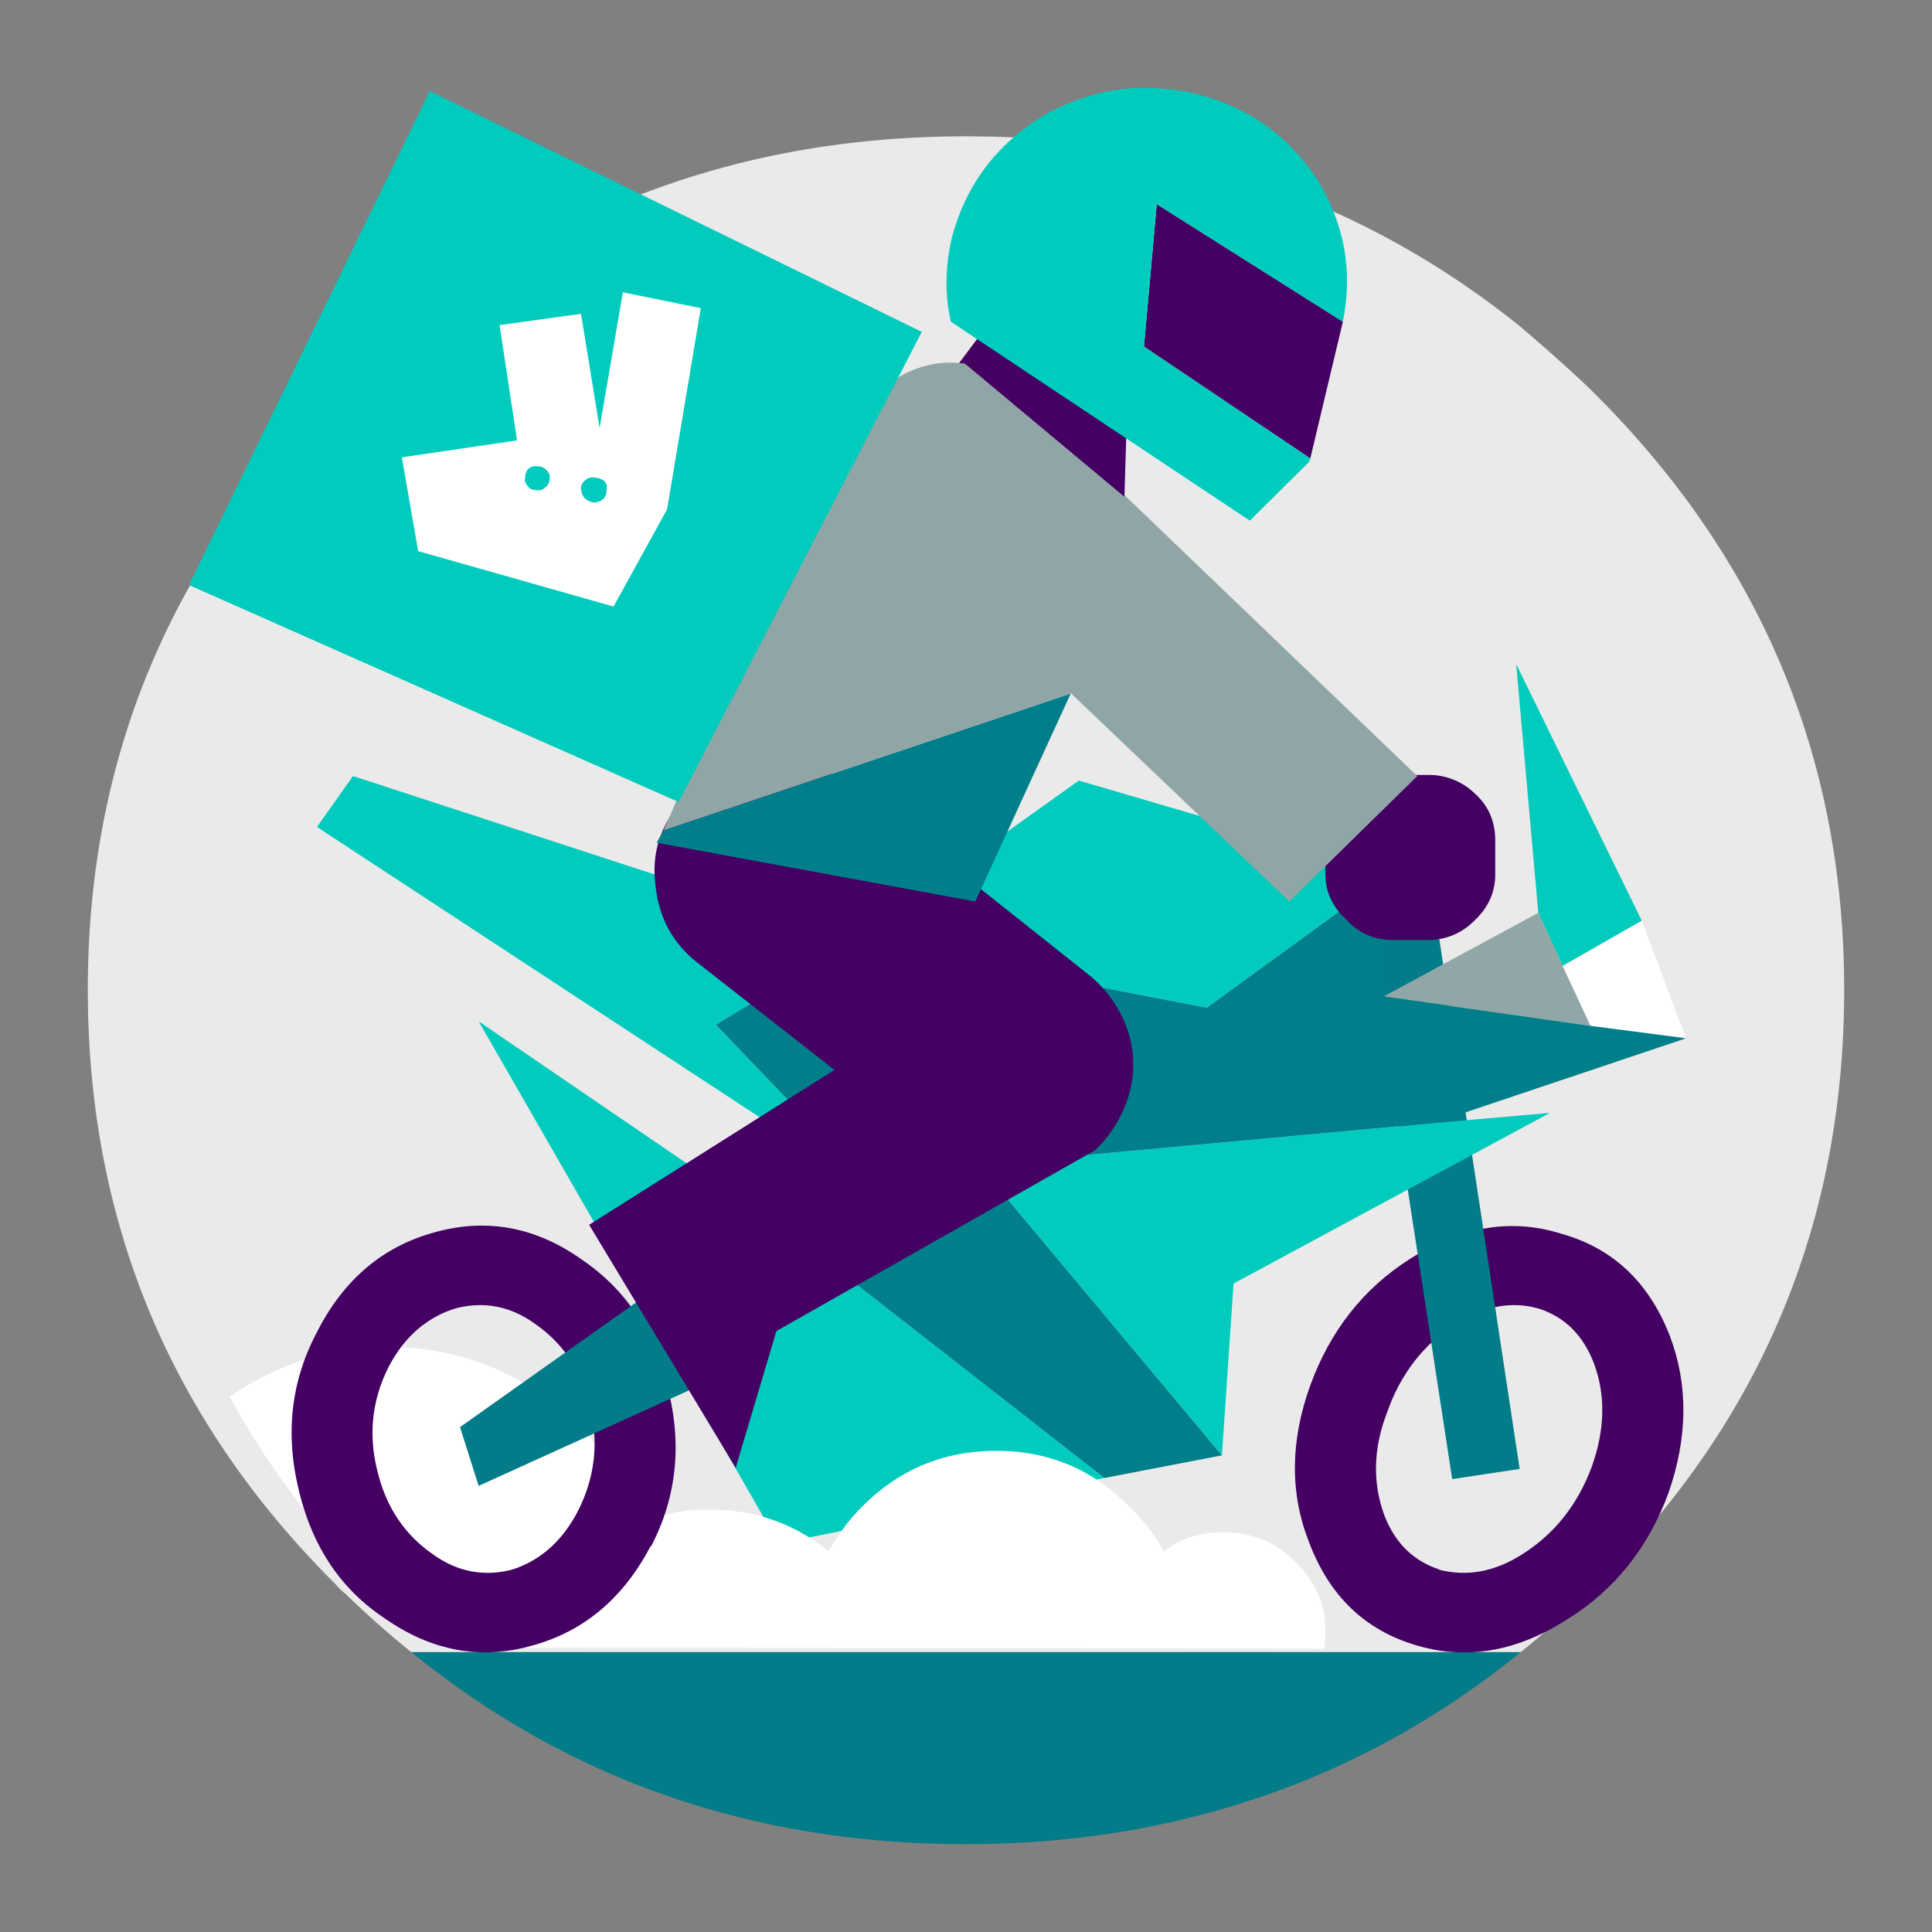 <svg xmlns="http://www.w3.org/2000/svg" width="88" height="88" fill="none" viewBox="0 0 88 88"><rect x="0" y="0" width="88" height="88" fill="#808080" stroke="none"/><path fill="#017C88" fill-rule="evenodd" d="M18.729 75.248C25.898 81.083 34.322 84 44 84c4.415 0 8.583-0.618 12.503-1.853 4.628-1.442 8.884-3.741 12.769-6.899H18.728z" clip-rule="evenodd"/><path fill="#EAEAEA" fill-rule="evenodd" d="M44 6.21c-6.146 0-11.797 1.184-16.954 3.552-4.132 1.888-7.912 4.496-11.337 7.826C7.904 25.208 4 34.37 4 45.079c0 10.572 3.762 19.598 11.285 27.08a2.357 2.357 0 0 0 0.424 0.412 43.246 43.246 0 0 0 3.02 2.677h50.543a43.246 43.246 0 0 0 3.02-2.677C80.095 65.021 84 55.857 84 45.08c0-10.708-3.904-19.872-11.709-27.491a78.912 78.912 0 0 0-3.125-2.78C61.996 9.076 53.606 6.21 44 6.21z" clip-rule="evenodd"/><path fill="#440063" fill-rule="evenodd" d="M66.252 60.318c1.306-0.824 2.579-1.064 3.815-0.72 1.2 0.377 2.048 1.217 2.543 2.522 0.53 1.441 0.494 3.003-0.106 4.685-0.636 1.716-1.679 3.037-3.126 3.964-1.272 0.824-2.561 1.065-3.868 0.72h0.053c-1.165-0.377-1.995-1.183-2.49-2.419-0.565-1.51-0.53-3.089 0.106-4.736 0.6-1.717 1.624-3.054 3.073-4.016zm9.801 0.515c-0.953-2.437-2.596-3.982-4.927-4.634-2.26-0.72-4.556-0.343-6.887 1.133-2.12 1.338-3.638 3.26-4.557 5.766-0.917 2.54-0.935 4.925-0.053 7.156 0.919 2.437 2.543 3.998 4.875 4.685 2.296 0.687 4.592 0.291 6.887-1.184 2.154-1.339 3.69-3.261 4.61-5.766 0.882-2.54 0.9-4.925 0.052-7.156z" clip-rule="evenodd"/><path fill="#017C88" fill-rule="evenodd" d="M64.768 37.563l-3.125 0.463 4.503 29.345 3.073-0.463-4.45-29.345z" clip-rule="evenodd"/><path fill="#00CBBD" fill-rule="evenodd" d="M32.61 46.675l6.357-3.861-22.888-7.465-1.642 2.317 21.51 14.106 5.086 3.707-8.424-8.804zm5.297 11.738l-2.755-4.376-0.53 1.236-12.82-8.752L35.47 70.305l14.835-2.986-12.398-9.678v0.772zm24.636-18.019l-3.92-2.06-9.484-2.78-10.172 7.26 16 3.089 7.576-5.509zm7.523 1.184l1.113 2.42 3.602-2.06-5.721-11.686 1.006 11.326zm0.53 9.113l-5.298 0.463-20.715 1.905 11.073 13.23 0.53-7.825 14.41-7.773z" clip-rule="evenodd"/><path fill="#91A7A7" fill-rule="evenodd" d="M71.179 43.998l-1.113-2.42-7.046 3.81 9.43 1.339-1.271-2.729z" clip-rule="evenodd"/><path fill="#fff" fill-rule="evenodd" d="M76.795 47.293l-2.013-5.354-3.603 2.06 1.272 2.728 4.344 0.566z" clip-rule="evenodd"/><path fill="#007E8A" fill-rule="evenodd" d="M38.967 42.814l-6.358 3.861 8.424 8.803-5.086-3.706-0.795 2.265 2.755 4.376v-0.772l12.398 9.679 5.35-1.03-11.072-13.231 20.715-1.905 11.497-3.861-4.345-0.566-9.43-1.34-0.477-4.993-7.576 5.509-16-3.09z" clip-rule="evenodd"/><path fill="#fff" fill-rule="evenodd" d="M32.292 68.761a8.677 8.677 0 0 0-3.126 0.567c-0.6-1.682-1.573-3.175-2.914-4.48-2.402-2.334-5.298-3.5-8.689-3.5-2.508 0-4.874 0.755-7.1 2.265 2.403 4.427 5.634 8.237 9.696 11.43l40.16 0.05a5.368 5.368 0 0 0 0.052-0.772c0-1.235-0.46-2.299-1.377-3.192-0.884-0.892-1.979-1.338-3.285-1.338-1.06 0-1.96 0.291-2.702 0.875a8.252 8.252 0 0 0-1.695-2.162c-1.625-1.614-3.603-2.42-5.934-2.42s-4.327 0.806-5.987 2.42a8.801 8.801 0 0 0-1.642 2.162c-1.555-1.27-3.374-1.905-5.457-1.905z" clip-rule="evenodd"/><path fill="#440063" fill-rule="evenodd" d="M20.741 59.598c1.307-0.343 2.527-0.103 3.656 0.72 1.272 0.892 2.102 2.145 2.49 3.758v0.052c0.39 1.647 0.194 3.226-0.583 4.736-0.706 1.339-1.695 2.214-2.966 2.626-1.307 0.343-2.526 0.103-3.656-0.72-1.272-0.893-2.101-2.145-2.49-3.759-0.424-1.682-0.247-3.277 0.53-4.788 0.706-1.338 1.713-2.214 3.02-2.625zm-1.006-3.45c-2.331 0.652-4.097 2.162-5.298 4.53-1.166 2.197-1.448 4.565-0.848 7.105 0.6 2.608 1.907 4.582 3.92 5.92 2.155 1.511 4.416 1.922 6.782 1.236 2.331-0.651 4.114-2.162 5.351-4.53v0.051c1.166-2.23 1.43-4.617 0.795-7.156-0.601-2.574-1.908-4.548-3.92-5.92-2.12-1.51-4.38-1.923-6.782-1.236zM65.033 35.298h-1.59c-0.847 0-1.553 0.291-2.118 0.875-0.636 0.549-0.954 1.252-0.954 2.11v1.545c0 0.79 0.318 1.476 0.954 2.06 0.564 0.617 1.271 0.926 2.119 0.926h1.59c0.847 0 1.57-0.309 2.171-0.927 0.601-0.583 0.901-1.27 0.901-2.059v-1.544c0-0.86-0.3-1.562-0.9-2.111a3.003 3.003 0 0 0-2.173-0.875z" clip-rule="evenodd"/><path fill="#90A6A6" fill-rule="evenodd" d="M64.556 35.349L47.867 19.338l-5.827 5.817 16.688 15.908 5.828-5.714z" clip-rule="evenodd"/><path fill="#017C88" fill-rule="evenodd" d="M21.801 67.68l13.033-5.92-2.543-4.788-11.337 8.03 0.847 2.678z" clip-rule="evenodd"/><path fill="#440063" fill-rule="evenodd" d="M38.596 35.71c-1.2-0.927-2.525-1.305-3.973-1.133-1.484 0.137-2.684 0.79-3.603 1.956-0.954 1.099-1.343 2.35-1.166 3.758 0.141 1.476 0.777 2.66 1.908 3.553l6.251 4.89-11.178 7.054 6.675 11.068 1.854-6.229 14.517-8.237a5.725 5.725 0 0 0 1.536-2.523 4.888 4.888 0 0 0-0.053-2.934 5.595 5.595 0 0 0-1.695-2.471l-6.676-5.303c-0.07 0-0.123-0.018-0.159-0.052v-0.051l-4.238-3.346zM45.06 14.705l-1.43 1.905 7.576 6.332 0.211-6.899-6.357-1.338z" clip-rule="evenodd"/><path fill="#007E8A" fill-rule="evenodd" d="M29.908 38.386l14.516 2.678 4.345-9.473-18.543 6.23-0.318 0.566z" clip-rule="evenodd"/><path fill="#90A6A6" fill-rule="evenodd" d="M36.106 24.332l-5.88 13.488 18.542-6.229 2.013-4.376 0.69-4.376-7.524-6.28c-3.143-0.413-5.757 2.178-7.841 7.773z" clip-rule="evenodd"/><path fill="#440063" fill-rule="evenodd" d="M52.106 15.786l7.576 5.096 1.484-6.23L52.689 9.3l-0.583 6.487z" clip-rule="evenodd"/><path fill="#00CCBE" fill-rule="evenodd" d="M54.384 4.254c-2.437-0.55-4.732-0.206-6.888 1.03-2.119 1.304-3.496 3.14-4.132 5.508-0.318 1.339-0.335 2.626-0.053 3.861l13.616 9.061 2.702-2.677 0.053-0.154-7.576-5.097 0.582-6.487 8.477 5.354c0.46-2.265 0.088-4.393-1.112-6.384-1.343-2.093-3.232-3.432-5.67-4.015z" clip-rule="evenodd"/><path fill="#00CBBD" fill-rule="evenodd" d="M30.913 36.533l11.073-21.417L19.576 4.15 8.609 26.648l22.304 9.885z" clip-rule="evenodd"/><path fill="#fff" fill-rule="evenodd" d="M24.874 21.397c0.141 0.137 0.194 0.275 0.16 0.412a0.488 0.488 0 0 1-0.16 0.36c-0.142 0.137-0.283 0.189-0.424 0.155-0.212 0-0.352-0.069-0.424-0.206-0.105-0.103-0.142-0.223-0.105-0.36a0.62 0.62 0 0 1 0.105-0.36 0.512 0.512 0 0 1 0.477-0.155 0.516 0.516 0 0 1 0.371 0.154zm1.59 0.824c0-0.137 0.07-0.257 0.212-0.36 0.106-0.103 0.246-0.138 0.423-0.103a0.72 0.72 0 0 1 0.424 0.154c0.106 0.103 0.141 0.24 0.106 0.412a0.55 0.55 0 0 1-0.159 0.412 0.72 0.72 0 0 1-0.424 0.154 0.81 0.81 0 0 1-0.423-0.206 0.738 0.738 0 0 1-0.16-0.463zm5.457-8.186l-3.55-0.72-1.06 6.178-0.847-5.2-3.709 0.514 0.795 5.252-5.245 0.772 0.741 4.273 8.901 2.523 2.437-4.428 1.537-9.164z" clip-rule="evenodd"/></svg>